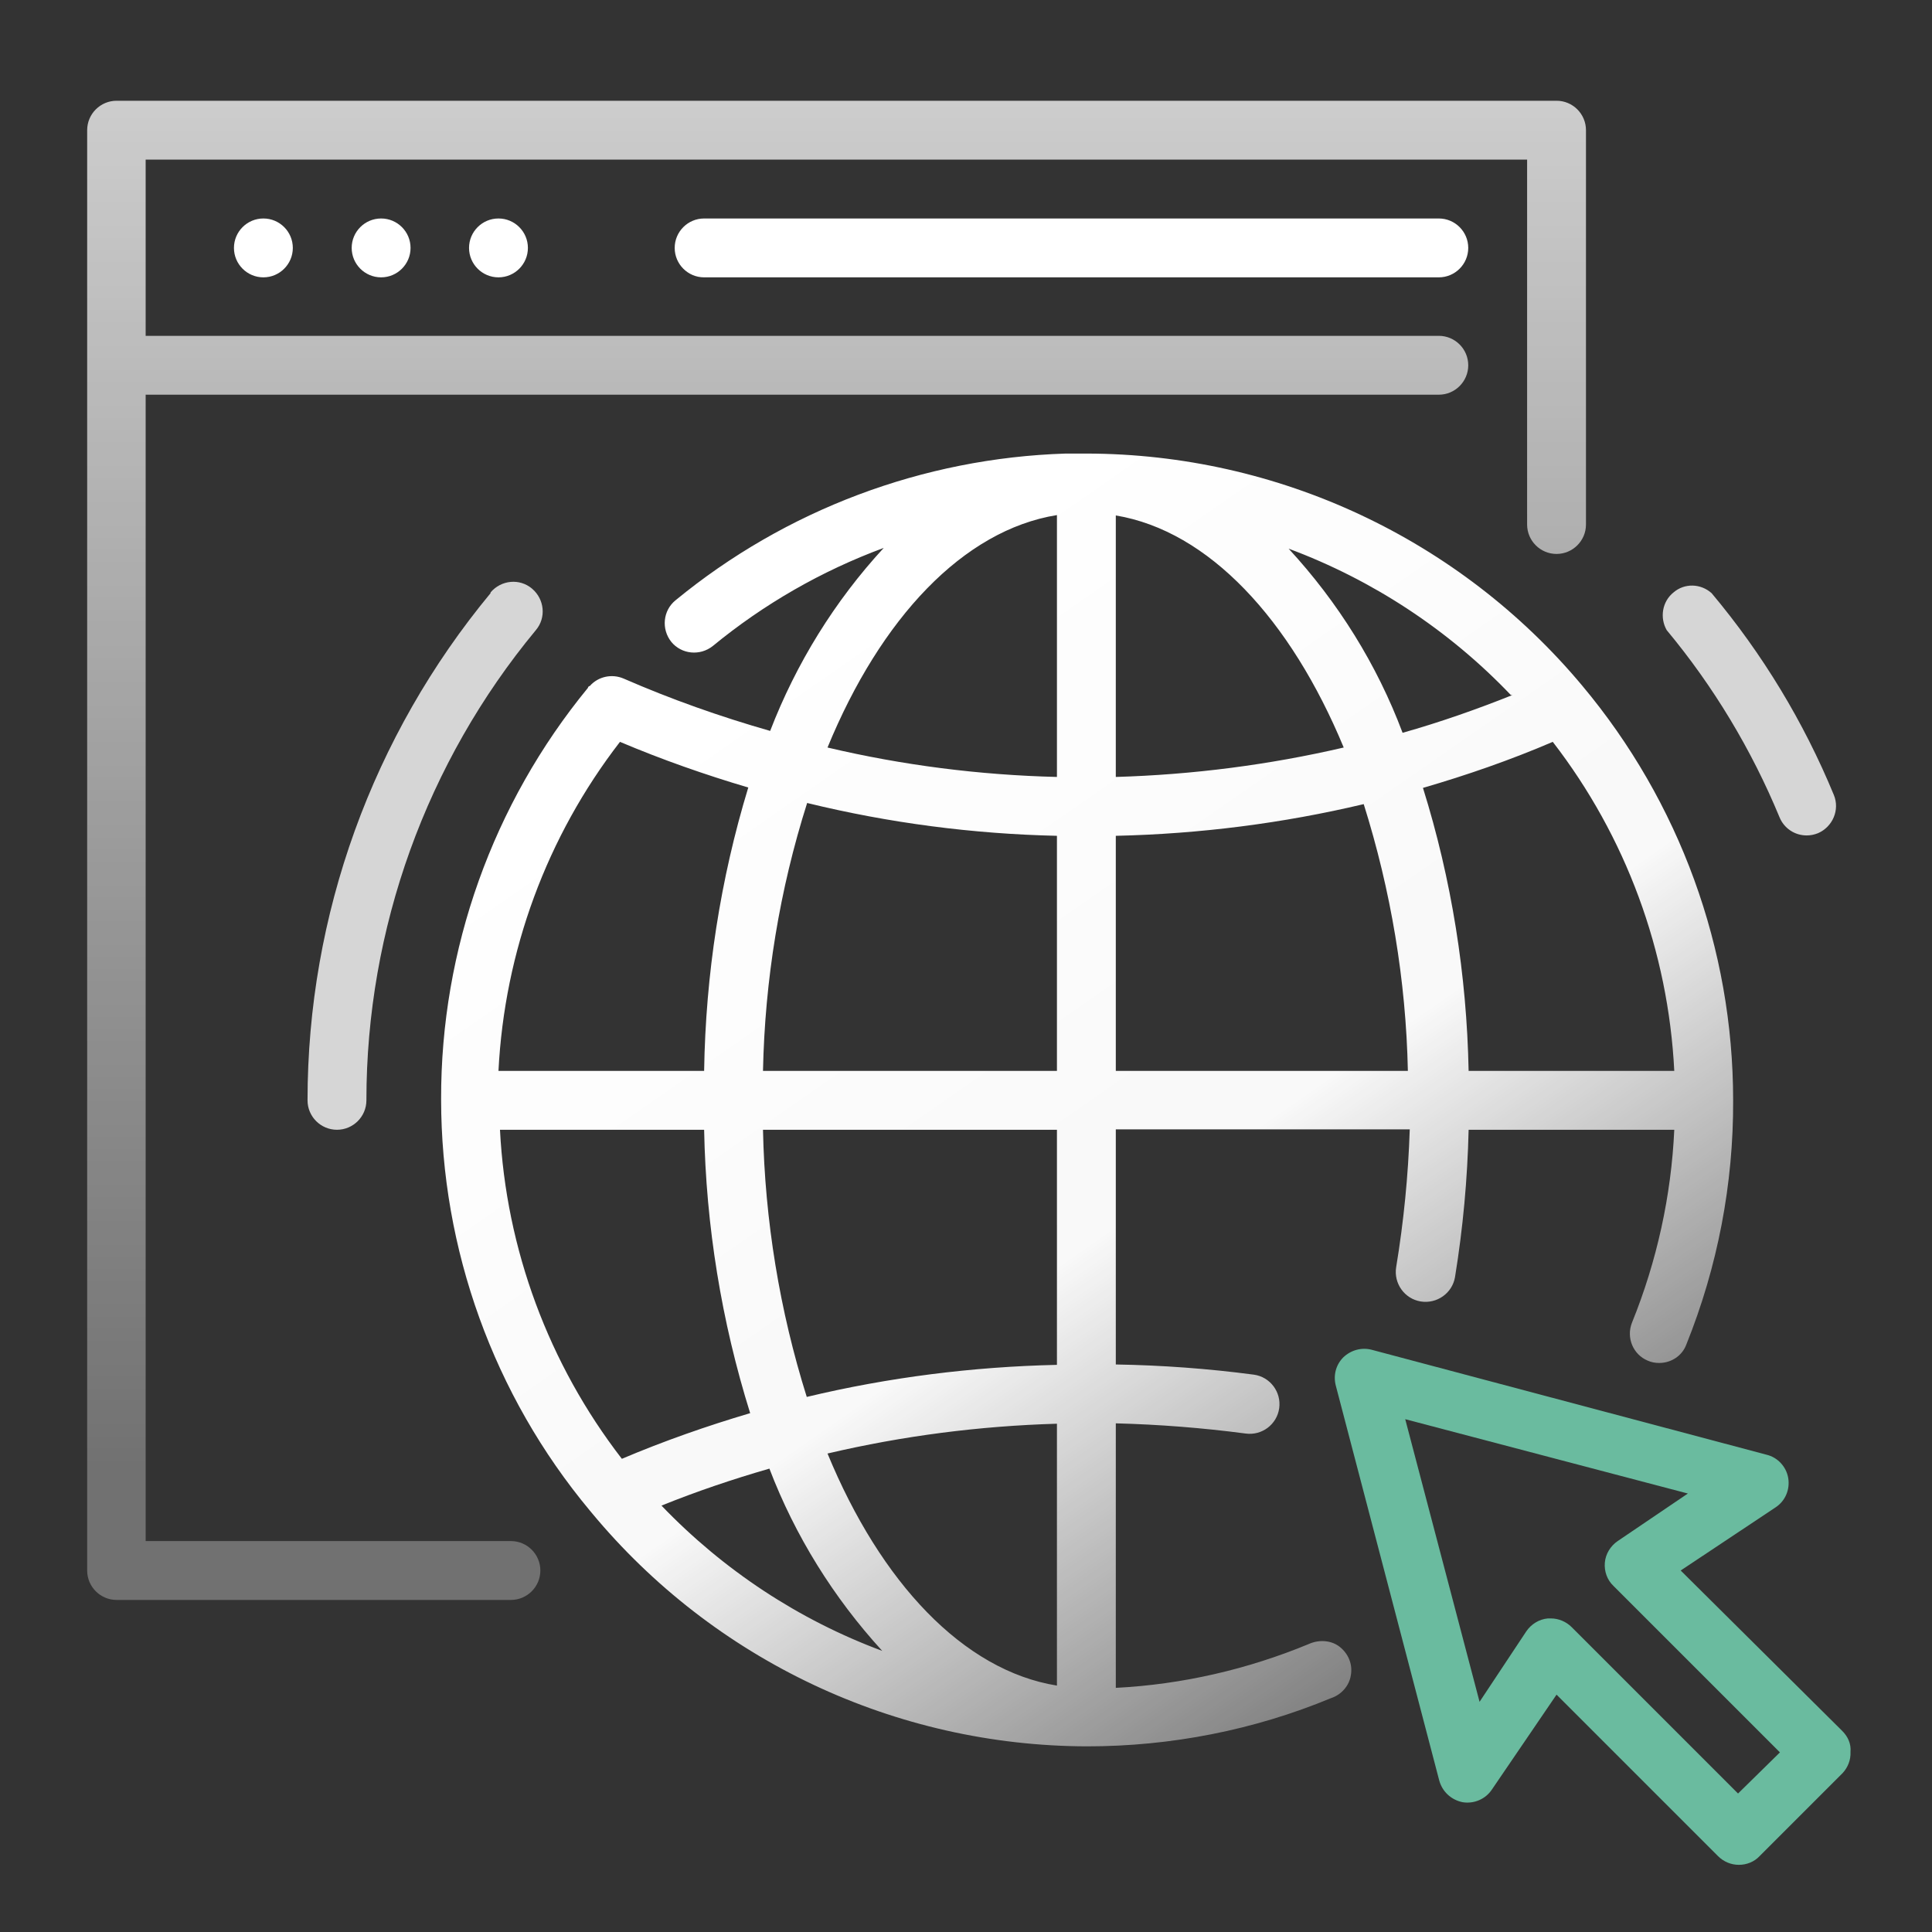 <?xml version="1.0" encoding="utf-8"?>
<!-- Generator: Adobe Illustrator 23.0.5, SVG Export Plug-In . SVG Version: 6.00 Build 0)  -->
<svg version="1.1" id="Capa_1" xmlns="http://www.w3.org/2000/svg" xmlns:xlink="http://www.w3.org/1999/xlink" x="0px" y="0px"
	 viewBox="0 0 512 512" style="enable-background:new 0 0 512 512;" xml:space="preserve">
<rect x="0" y="0" width="512" height="512" fill="#333333" stroke="none"/>
<style type="text/css">
	.st0{fill:#FFFFFF;}
	.st1{fill:url(#SVGID_1_);}
	.st2{fill:#6ABB9F;}
	.st3{fill:url(#SVGID_2_);}
	.st4{opacity:0.8;fill:#FFFFFF;}
</style>
<path class="st0" d="M77.6,65.7c0,4.3-3.5,7.8-7.8,7.8c-4.3,0-7.8-3.5-7.8-7.8s3.5-7.8,7.8-7.8C74.1,57.9,77.6,61.4,77.6,65.7z"/>
<path class="st0" d="M108.8,65.7c0,4.3-3.5,7.8-7.8,7.8c-4.3,0-7.8-3.5-7.8-7.8s3.5-7.8,7.8-7.8C105.3,57.9,108.8,61.4,108.8,65.7z"
	/>
<path class="st0" d="M139.9,65.7c0,4.3-3.5,7.8-7.8,7.8c-4.3,0-7.8-3.5-7.8-7.8s3.5-7.8,7.8-7.8C136.4,57.9,139.9,61.4,139.9,65.7z"
	/>
<path class="st0" d="M186.6,57.9c-4.3,0-7.8,3.5-7.8,7.8s3.5,7.8,7.8,7.8h194.7c4.3,0,7.8-3.5,7.8-7.8s-3.5-7.8-7.8-7.8H186.6z"/>
<linearGradient id="SVGID_1_" gradientUnits="userSpaceOnUse" x1="221.694" y1="-11.488" x2="221.694" y2="393.382">
	<stop  offset="0" style="stop-color:#FFFFFF;stop-opacity:0.8"/>
	<stop  offset="0.854" style="stop-color:#FFFFFF;stop-opacity:0.373"/>
	<stop  offset="1" style="stop-color:#FFFFFF;stop-opacity:0.3"/>
</linearGradient>
<path class="st1" d="M135.4,408.4H38.6V104.6h342.7c4.3,0,7.8-3.5,7.8-7.8c0-4.3-3.5-7.8-7.8-7.8H38.6V42.3h366.1v96.7
	c0,4.3,3.5,7.8,7.8,7.8c4.3,0,7.8-3.5,7.8-7.8V34.5c0-4.3-3.5-7.8-7.8-7.8H30.9c-4.3,0-7.8,3.5-7.8,7.8v381.7c0,4.3,3.5,7.8,7.8,7.8
	h104.5c4.3,0,7.8-3.5,7.8-7.8S139.7,408.4,135.4,408.4z"/>
<path class="st2" d="M488.2,458.7l-42.8-42.5l25.1-16.7c2.6-1.7,3.9-4.7,3.4-7.8c-0.5-3-2.8-5.5-5.8-6.2l-104.6-27.8
	c-2.7-0.7-5.5,0.1-7.5,2c-2,2-2.7,4.8-2,7.5l27.4,104.6c0.8,3,3.2,5.2,6.2,5.8c3,0.5,6.1-0.8,7.8-3.4l17.1-25.1l42.8,42.8
	c1.5,1.5,3.5,2.3,5.5,2.3c2.1,0,4.1-0.8,5.5-2.3l22-22c1.4-1.5,2.2-3.5,2.1-5.6C490.6,462.1,489.7,460.2,488.2,458.7z M460.6,475.3
	l-44.1-44.1c-1.4-1.4-3.4-2.3-5.5-2.3h-0.8c-2.3,0.2-4.4,1.5-5.7,3.4L392.1,451l-19.7-74.9l74.9,19.7l-18.6,12.6
	c-1.9,1.3-3.2,3.4-3.4,5.7c-0.2,2.3,0.6,4.6,2.3,6.2l44.1,44.1L460.6,475.3z"/>
<linearGradient id="SVGID_2_" gradientUnits="userSpaceOnUse" x1="206.651" y1="174.505" x2="435.216" y2="503.191">
	<stop  offset="0" style="stop-color:#FFFFFF"/>
	<stop  offset="0.435" style="stop-color:#FFFFFF;stop-opacity:0.969"/>
	<stop  offset="1" style="stop-color:#FFFFFF;stop-opacity:0"/>
</linearGradient>
<path class="st3" d="M346.8,435.7c-16.2,6.7-33.5,10.7-51.1,11.6v-70.1c11.5,0.3,23,1.2,34.4,2.7c4.3,0.6,8.3-2.4,8.9-6.7
	c0.6-4.3-2.4-8.3-6.7-8.9c-12.1-1.6-24.4-2.5-36.6-2.7v-62.3h77.9c-0.4,12.2-1.6,24.4-3.6,36.5c-0.7,4.3,2.2,8.4,6.5,9.1
	c4.3,0.7,8.4-2.2,9.1-6.5c2.1-12.9,3.3-26,3.6-39h54.5c-0.8,17.5-4.6,34.8-11.2,51.1c-1.6,4,0.3,8.5,4.2,10.1c0.9,0.4,1.9,0.6,3,0.6
	c3.2,0,6.1-1.9,7.2-4.9c8.3-20.6,12.5-42.6,12.4-64.7c0-40.2-14.2-79.1-40-109.9c-32.5-38.9-80.6-61.4-131.3-61.5h-5.6
	c-37.8,1.2-74.2,14.9-103.4,38.9c-3.3,2.7-3.8,7.6-1.1,11c2.7,3.3,7.6,3.8,11,1.1c13.5-11.1,28.8-19.9,45.3-26
	c-13,14.1-23.2,30.6-30.1,48.5c-13.3-3.8-26.3-8.4-38.9-13.9c-3.1-1.3-6.7-0.5-8.9,2c0,0-0.4,0-0.5,0.5c-25.2,30.7-39,69.3-38.9,109
	c0,39.8,13.9,78.4,39.4,109l0.5,0.6c32.4,39.1,80.5,61.8,131.3,61.9c22.2,0,44.2-4.3,64.7-12.8c2.7-0.9,4.8-3.3,5.2-6.1
	c0.5-2.9-0.7-5.7-3-7.5S349.4,434.5,346.8,435.7z M280.1,446.7c-24.8-4-46.7-27.3-60.8-61.5c20-4.7,40.3-7.3,60.8-7.9V446.7z
	 M280.1,361.7c-22.3,0.5-44.6,3.3-66.3,8.5c-7.2-22.9-11.1-46.8-11.6-70.8h77.9V361.7z M132.5,299.4h54.1
	c0.5,25.5,4.6,50.8,12.2,75.1c-11.5,3.4-22.9,7.4-34,12.1C145.4,361.5,134.1,331,132.5,299.4z M356.1,198.1
	c-19.8,4.6-40,7.2-60.4,7.8v-69.3C320.3,140.7,342,164.1,356.1,198.1z M280.1,283.8h-77.9c0.5-24.1,4.4-48,11.7-71
	c21.7,5.3,43.9,8.2,66.2,8.7V283.8z M295.7,221.5c22.2-0.5,44.2-3.3,65.7-8.4c7.2,22.9,11.2,46.7,11.7,70.7h-77.4V221.5z
	 M443.7,283.8h-54.5c-0.5-25.4-4.5-50.7-12.1-75c11.7-3.4,23.2-7.4,34.4-12.2C430.9,221.7,442.1,252.1,443.7,283.8z M400.8,184.2
	c-9.5,3.8-19.2,7.2-29.1,10c-6.8-18.1-17.1-34.6-30.2-48.8c22.3,8.3,42.5,21.6,58.9,38.8H400.8z M280.1,136.5v69.4
	c-20.5-0.5-40.9-3.1-60.8-7.8C233.4,163.8,255.3,140.5,280.1,136.5z M186.6,283.8h-54.5c1.6-31.7,12.8-62.1,32.2-87.2
	c11.1,4.7,22.5,8.7,34,12.1C190.9,233,187,258.3,186.6,283.8z M175.3,399c9.4-3.8,18.9-7,28.6-9.8c6.8,17.8,17,34.2,29.9,48.3
	C211.7,429.3,191.7,416.1,175.3,399z"/>
<path class="st4" d="M471.6,216.6c1.2,2.9,4,4.8,7.2,4.8c1,0,2-0.2,3-0.6c3.9-1.7,5.8-6.2,4.2-10.1c-8-19.4-18.9-37.4-32.4-53.5
	c-2.9-2.6-7.2-2.7-10.1-0.2c-3,2.4-3.7,6.7-1.8,10C454.1,181.9,464.2,198.7,471.6,216.6z"/>
<path class="st4" d="M130,157.2C98.7,195,81.5,242.5,81.5,291.6c0,4.3,3.5,7.8,7.8,7.8c4.3,0,7.8-3.5,7.8-7.8
	c0-45.5,15.9-89.6,44.9-124.6c2.8-3.3,2.3-8.2-1-11c-3.3-2.8-8.2-2.3-11,1V157.2z"/>
</svg>
